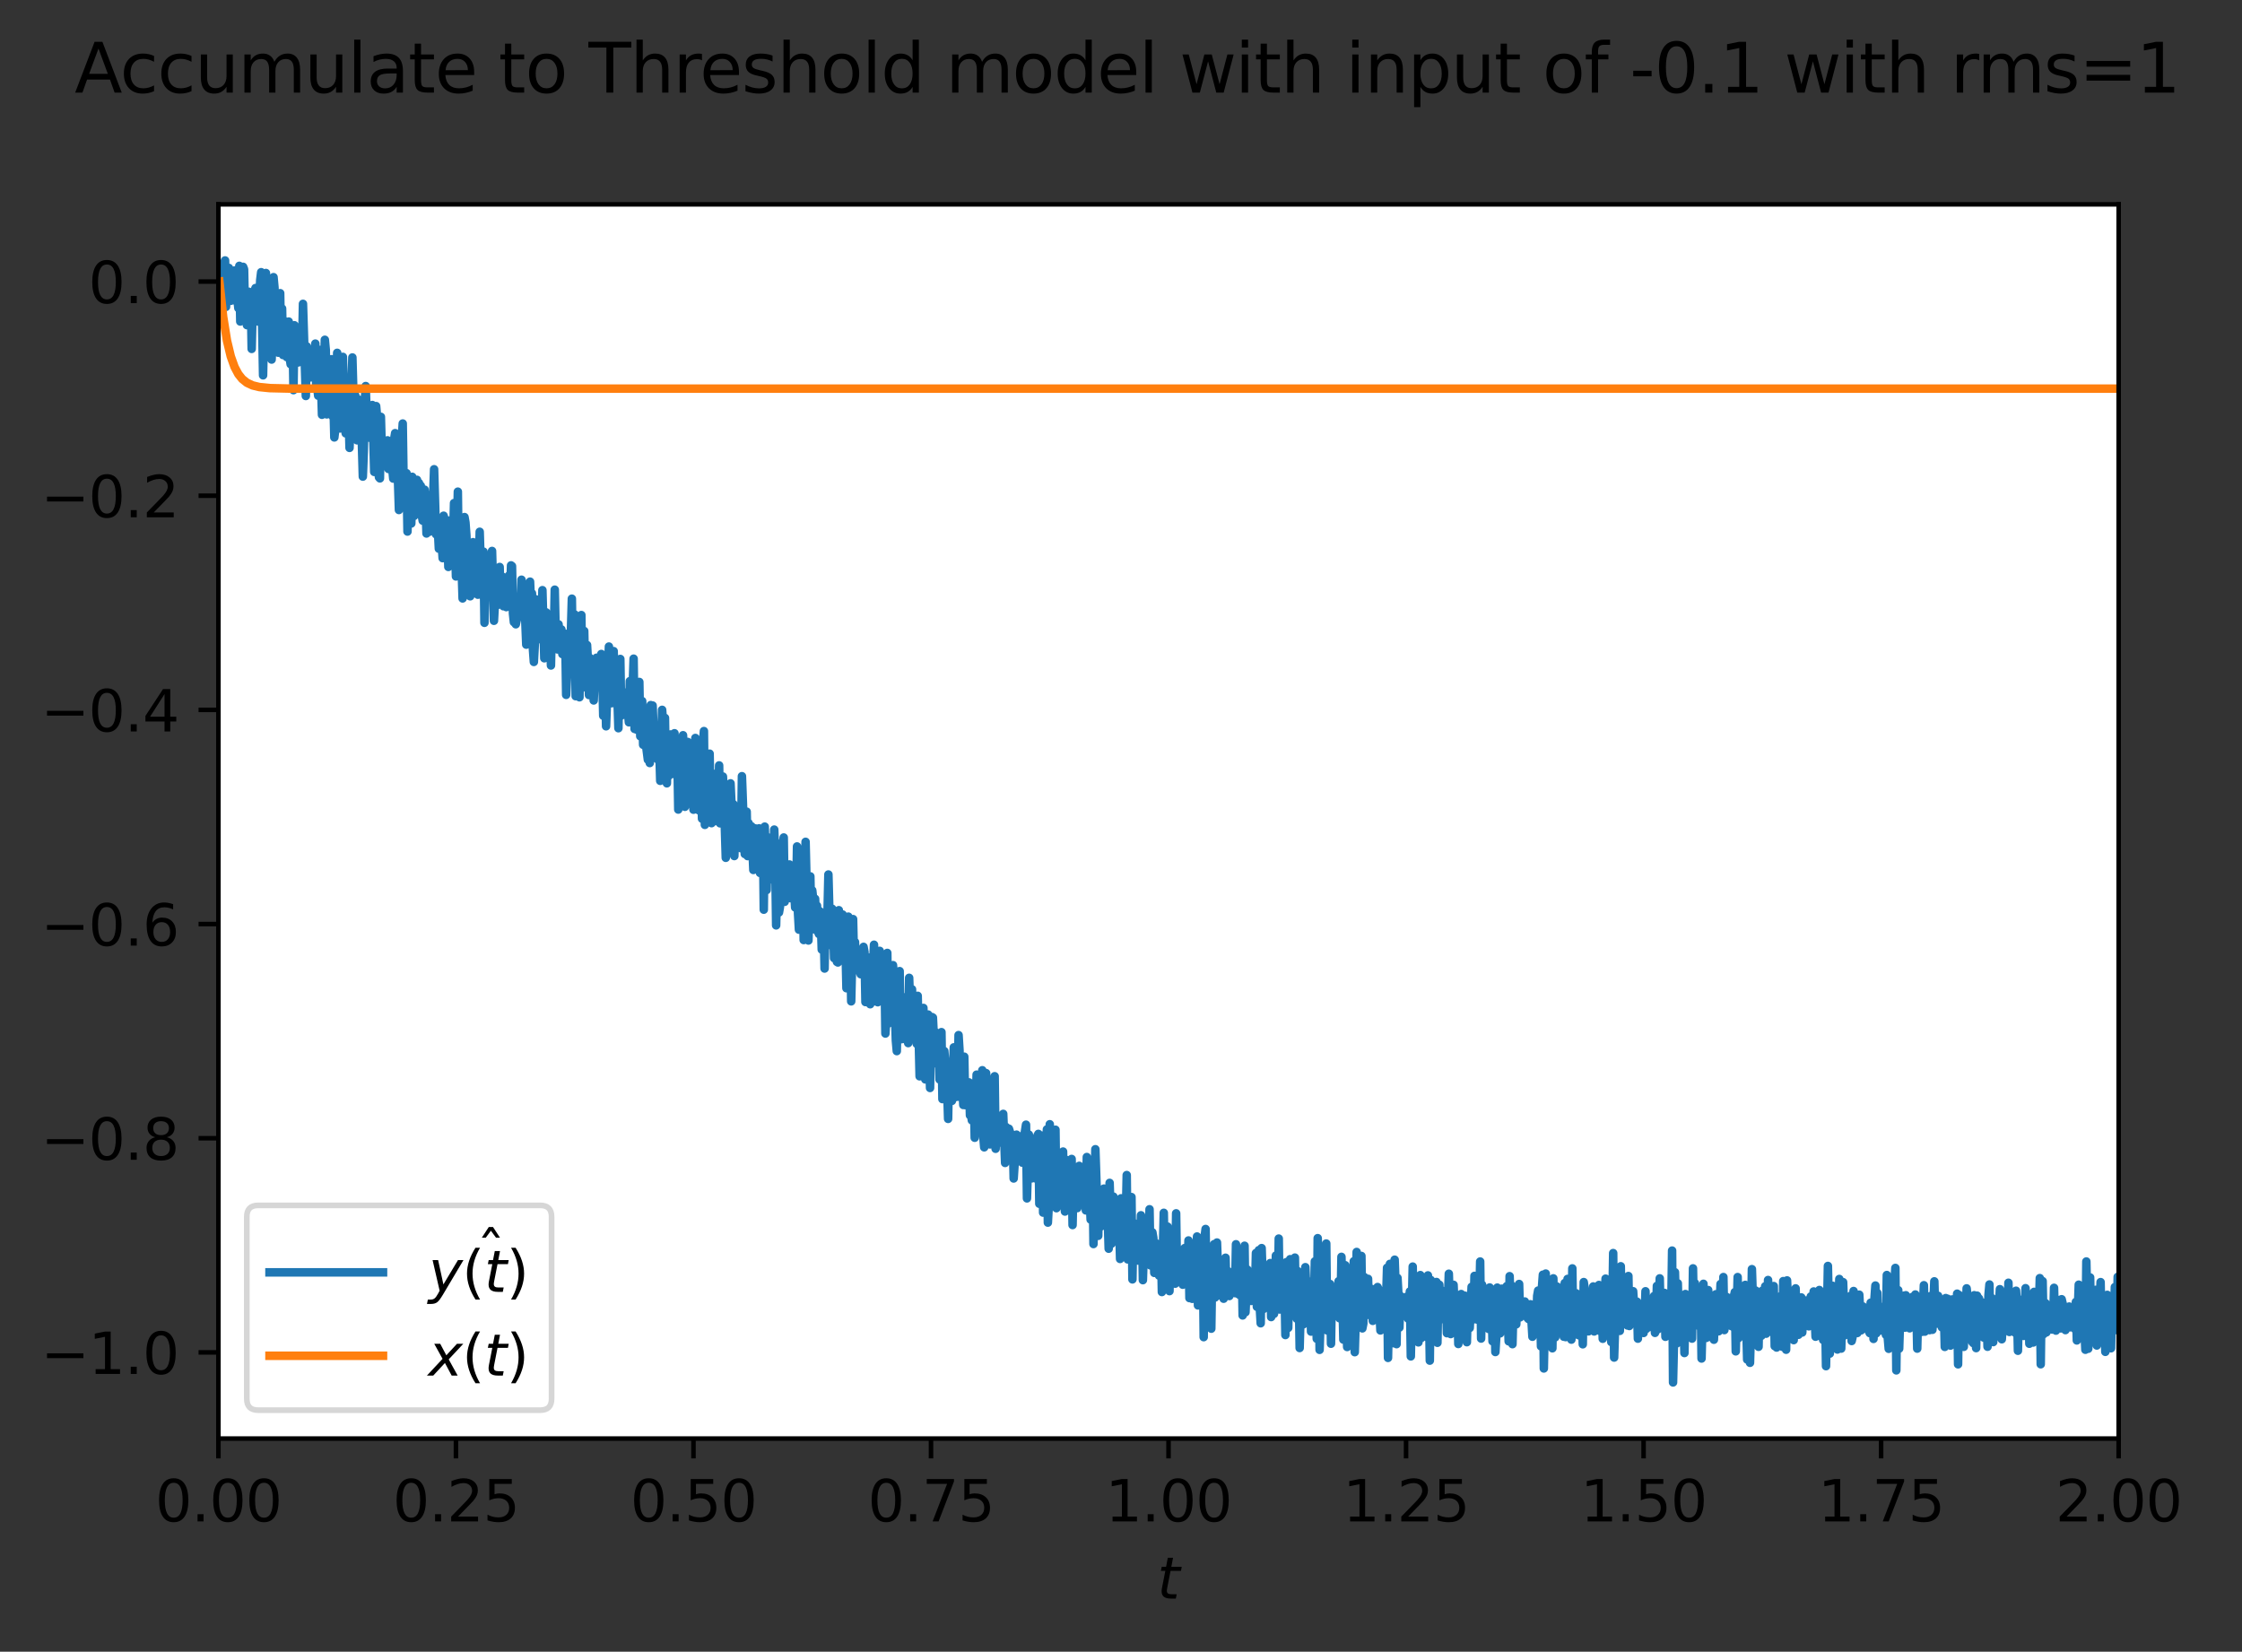 <?xml version="1.0" encoding="utf-8" standalone="no"?>
<!DOCTYPE svg PUBLIC "-//W3C//DTD SVG 1.1//EN"
  "http://www.w3.org/Graphics/SVG/1.1/DTD/svg11.dtd">
<svg xmlns:xlink="http://www.w3.org/1999/xlink" width="395.016pt" height="290.996pt" viewBox="0 0 395.016 290.996" xmlns="http://www.w3.org/2000/svg" version="1.1">
 <rect x="0" y="0" width="395.016" height="290.996" fill="#333333" stroke="none"/>
 <defs>
  <style type="text/css">*{stroke-linejoin: round; stroke-linecap: butt}</style>
 </defs>
 <g id="figure_1">
  <g id="patch_1">
   <path d="M -0 290.996 
L 395.016 290.996 
L 395.016 0 
L -0 0 
L -0 290.996 
z
" style="fill: none"/>
  </g>
  <g id="axes_1">
   <g id="patch_2">
    <path d="M 38.483 253.44 
L 373.283 253.44 
L 373.283 36 
L 38.483 36 
z
" style="fill: #ffffff"/>
   </g>
   <g id="matplotlib.axis_1">
    <g id="xtick_1">
     <g id="line2d_1">
      <defs>
       <path id="mbcde987487" d="M 0 0 
L 0 3.5 
" style="stroke: #000000; stroke-width: 0.8"/>
      </defs>
      <g>
       <use xlink:href="#mbcde987487" x="38.483" y="253.44" style="stroke: #000000; stroke-width: 0.8"/>
      </g>
     </g>
     <g id="text_1">
      <!-- 0.00 -->
      <g transform="translate(27.35 268.038) scale(0.1 -0.1)">
       <defs>
        <path id="DejaVuSans-30" d="M 2034 4250 
Q 1547 4250 1301 3770 
Q 1056 3291 1056 2328 
Q 1056 1369 1301 889 
Q 1547 409 2034 409 
Q 2525 409 2770 889 
Q 3016 1369 3016 2328 
Q 3016 3291 2770 3770 
Q 2525 4250 2034 4250 
z
M 2034 4750 
Q 2819 4750 3233 4129 
Q 3647 3509 3647 2328 
Q 3647 1150 3233 529 
Q 2819 -91 2034 -91 
Q 1250 -91 836 529 
Q 422 1150 422 2328 
Q 422 3509 836 4129 
Q 1250 4750 2034 4750 
z
" transform="scale(0.016)"/>
        <path id="DejaVuSans-2e" d="M 684 794 
L 1344 794 
L 1344 0 
L 684 0 
L 684 794 
z
" transform="scale(0.016)"/>
       </defs>
       <use xlink:href="#DejaVuSans-30"/>
       <use xlink:href="#DejaVuSans-2e" x="63.623"/>
       <use xlink:href="#DejaVuSans-30" x="95.41"/>
       <use xlink:href="#DejaVuSans-30" x="159.033"/>
      </g>
     </g>
    </g>
    <g id="xtick_2">
     <g id="line2d_2">
      <g>
       <use xlink:href="#mbcde987487" x="80.333" y="253.44" style="stroke: #000000; stroke-width: 0.8"/>
      </g>
     </g>
     <g id="text_2">
      <!-- 0.25 -->
      <g transform="translate(69.2 268.038) scale(0.1 -0.1)">
       <defs>
        <path id="DejaVuSans-32" d="M 1228 531 
L 3431 531 
L 3431 0 
L 469 0 
L 469 531 
Q 828 903 1448 1529 
Q 2069 2156 2228 2338 
Q 2531 2678 2651 2914 
Q 2772 3150 2772 3378 
Q 2772 3750 2511 3984 
Q 2250 4219 1831 4219 
Q 1534 4219 1204 4116 
Q 875 4013 500 3803 
L 500 4441 
Q 881 4594 1212 4672 
Q 1544 4750 1819 4750 
Q 2544 4750 2975 4387 
Q 3406 4025 3406 3419 
Q 3406 3131 3298 2873 
Q 3191 2616 2906 2266 
Q 2828 2175 2409 1742 
Q 1991 1309 1228 531 
z
" transform="scale(0.016)"/>
        <path id="DejaVuSans-35" d="M 691 4666 
L 3169 4666 
L 3169 4134 
L 1269 4134 
L 1269 2991 
Q 1406 3038 1543 3061 
Q 1681 3084 1819 3084 
Q 2600 3084 3056 2656 
Q 3513 2228 3513 1497 
Q 3513 744 3044 326 
Q 2575 -91 1722 -91 
Q 1428 -91 1123 -41 
Q 819 9 494 109 
L 494 744 
Q 775 591 1075 516 
Q 1375 441 1709 441 
Q 2250 441 2565 725 
Q 2881 1009 2881 1497 
Q 2881 1984 2565 2268 
Q 2250 2553 1709 2553 
Q 1456 2553 1204 2497 
Q 953 2441 691 2322 
L 691 4666 
z
" transform="scale(0.016)"/>
       </defs>
       <use xlink:href="#DejaVuSans-30"/>
       <use xlink:href="#DejaVuSans-2e" x="63.623"/>
       <use xlink:href="#DejaVuSans-32" x="95.41"/>
       <use xlink:href="#DejaVuSans-35" x="159.033"/>
      </g>
     </g>
    </g>
    <g id="xtick_3">
     <g id="line2d_3">
      <g>
       <use xlink:href="#mbcde987487" x="122.183" y="253.44" style="stroke: #000000; stroke-width: 0.8"/>
      </g>
     </g>
     <g id="text_3">
      <!-- 0.50 -->
      <g transform="translate(111.05 268.038) scale(0.1 -0.1)">
       <use xlink:href="#DejaVuSans-30"/>
       <use xlink:href="#DejaVuSans-2e" x="63.623"/>
       <use xlink:href="#DejaVuSans-35" x="95.41"/>
       <use xlink:href="#DejaVuSans-30" x="159.033"/>
      </g>
     </g>
    </g>
    <g id="xtick_4">
     <g id="line2d_4">
      <g>
       <use xlink:href="#mbcde987487" x="164.033" y="253.44" style="stroke: #000000; stroke-width: 0.8"/>
      </g>
     </g>
     <g id="text_4">
      <!-- 0.75 -->
      <g transform="translate(152.9 268.038) scale(0.1 -0.1)">
       <defs>
        <path id="DejaVuSans-37" d="M 525 4666 
L 3525 4666 
L 3525 4397 
L 1831 0 
L 1172 0 
L 2766 4134 
L 525 4134 
L 525 4666 
z
" transform="scale(0.016)"/>
       </defs>
       <use xlink:href="#DejaVuSans-30"/>
       <use xlink:href="#DejaVuSans-2e" x="63.623"/>
       <use xlink:href="#DejaVuSans-37" x="95.41"/>
       <use xlink:href="#DejaVuSans-35" x="159.033"/>
      </g>
     </g>
    </g>
    <g id="xtick_5">
     <g id="line2d_5">
      <g>
       <use xlink:href="#mbcde987487" x="205.883" y="253.44" style="stroke: #000000; stroke-width: 0.8"/>
      </g>
     </g>
     <g id="text_5">
      <!-- 1.00 -->
      <g transform="translate(194.75 268.038) scale(0.1 -0.1)">
       <defs>
        <path id="DejaVuSans-31" d="M 794 531 
L 1825 531 
L 1825 4091 
L 703 3866 
L 703 4441 
L 1819 4666 
L 2450 4666 
L 2450 531 
L 3481 531 
L 3481 0 
L 794 0 
L 794 531 
z
" transform="scale(0.016)"/>
       </defs>
       <use xlink:href="#DejaVuSans-31"/>
       <use xlink:href="#DejaVuSans-2e" x="63.623"/>
       <use xlink:href="#DejaVuSans-30" x="95.41"/>
       <use xlink:href="#DejaVuSans-30" x="159.033"/>
      </g>
     </g>
    </g>
    <g id="xtick_6">
     <g id="line2d_6">
      <g>
       <use xlink:href="#mbcde987487" x="247.733" y="253.44" style="stroke: #000000; stroke-width: 0.8"/>
      </g>
     </g>
     <g id="text_6">
      <!-- 1.25 -->
      <g transform="translate(236.6 268.038) scale(0.1 -0.1)">
       <use xlink:href="#DejaVuSans-31"/>
       <use xlink:href="#DejaVuSans-2e" x="63.623"/>
       <use xlink:href="#DejaVuSans-32" x="95.41"/>
       <use xlink:href="#DejaVuSans-35" x="159.033"/>
      </g>
     </g>
    </g>
    <g id="xtick_7">
     <g id="line2d_7">
      <g>
       <use xlink:href="#mbcde987487" x="289.583" y="253.44" style="stroke: #000000; stroke-width: 0.8"/>
      </g>
     </g>
     <g id="text_7">
      <!-- 1.50 -->
      <g transform="translate(278.45 268.038) scale(0.1 -0.1)">
       <use xlink:href="#DejaVuSans-31"/>
       <use xlink:href="#DejaVuSans-2e" x="63.623"/>
       <use xlink:href="#DejaVuSans-35" x="95.41"/>
       <use xlink:href="#DejaVuSans-30" x="159.033"/>
      </g>
     </g>
    </g>
    <g id="xtick_8">
     <g id="line2d_8">
      <g>
       <use xlink:href="#mbcde987487" x="331.433" y="253.44" style="stroke: #000000; stroke-width: 0.8"/>
      </g>
     </g>
     <g id="text_8">
      <!-- 1.75 -->
      <g transform="translate(320.3 268.038) scale(0.1 -0.1)">
       <use xlink:href="#DejaVuSans-31"/>
       <use xlink:href="#DejaVuSans-2e" x="63.623"/>
       <use xlink:href="#DejaVuSans-37" x="95.41"/>
       <use xlink:href="#DejaVuSans-35" x="159.033"/>
      </g>
     </g>
    </g>
    <g id="xtick_9">
     <g id="line2d_9">
      <g>
       <use xlink:href="#mbcde987487" x="373.283" y="253.44" style="stroke: #000000; stroke-width: 0.8"/>
      </g>
     </g>
     <g id="text_9">
      <!-- 2.00 -->
      <g transform="translate(362.15 268.038) scale(0.1 -0.1)">
       <use xlink:href="#DejaVuSans-32"/>
       <use xlink:href="#DejaVuSans-2e" x="63.623"/>
       <use xlink:href="#DejaVuSans-30" x="95.41"/>
       <use xlink:href="#DejaVuSans-30" x="159.033"/>
      </g>
     </g>
    </g>
    <g id="text_10">
     <!-- $t$ -->
     <g transform="translate(203.883 281.717) scale(0.1 -0.1)">
      <defs>
       <path id="DejaVuSans-Oblique-74" d="M 2706 3500 
L 2619 3053 
L 1472 3053 
L 1100 1153 
Q 1081 1047 1072 975 
Q 1063 903 1063 863 
Q 1063 663 1183 572 
Q 1303 481 1569 481 
L 2150 481 
L 2053 0 
L 1503 0 
Q 991 0 739 200 
Q 488 400 488 806 
Q 488 878 497 964 
Q 506 1050 525 1153 
L 897 3053 
L 409 3053 
L 500 3500 
L 978 3500 
L 1172 4494 
L 1747 4494 
L 1556 3500 
L 2706 3500 
z
" transform="scale(0.016)"/>
      </defs>
      <use xlink:href="#DejaVuSans-Oblique-74" transform="translate(0 0.781)"/>
     </g>
    </g>
   </g>
   <g id="matplotlib.axis_2">
    <g id="ytick_1">
     <g id="line2d_10">
      <defs>
       <path id="m1b5eb99842" d="M 0 0 
L -3.5 0 
" style="stroke: #000000; stroke-width: 0.8"/>
      </defs>
      <g>
       <use xlink:href="#m1b5eb99842" x="38.483" y="238.261" style="stroke: #000000; stroke-width: 0.8"/>
      </g>
     </g>
     <g id="text_11">
      <!-- −1.0 -->
      <g transform="translate(7.2 242.06) scale(0.1 -0.1)">
       <defs>
        <path id="DejaVuSans-2212" d="M 678 2272 
L 4684 2272 
L 4684 1741 
L 678 1741 
L 678 2272 
z
" transform="scale(0.016)"/>
       </defs>
       <use xlink:href="#DejaVuSans-2212"/>
       <use xlink:href="#DejaVuSans-31" x="83.789"/>
       <use xlink:href="#DejaVuSans-2e" x="147.412"/>
       <use xlink:href="#DejaVuSans-30" x="179.199"/>
      </g>
     </g>
    </g>
    <g id="ytick_2">
     <g id="line2d_11">
      <g>
       <use xlink:href="#m1b5eb99842" x="38.483" y="200.53" style="stroke: #000000; stroke-width: 0.8"/>
      </g>
     </g>
     <g id="text_12">
      <!-- −0.8 -->
      <g transform="translate(7.2 204.329) scale(0.1 -0.1)">
       <defs>
        <path id="DejaVuSans-38" d="M 2034 2216 
Q 1584 2216 1326 1975 
Q 1069 1734 1069 1313 
Q 1069 891 1326 650 
Q 1584 409 2034 409 
Q 2484 409 2743 651 
Q 3003 894 3003 1313 
Q 3003 1734 2745 1975 
Q 2488 2216 2034 2216 
z
M 1403 2484 
Q 997 2584 770 2862 
Q 544 3141 544 3541 
Q 544 4100 942 4425 
Q 1341 4750 2034 4750 
Q 2731 4750 3128 4425 
Q 3525 4100 3525 3541 
Q 3525 3141 3298 2862 
Q 3072 2584 2669 2484 
Q 3125 2378 3379 2068 
Q 3634 1759 3634 1313 
Q 3634 634 3220 271 
Q 2806 -91 2034 -91 
Q 1263 -91 848 271 
Q 434 634 434 1313 
Q 434 1759 690 2068 
Q 947 2378 1403 2484 
z
M 1172 3481 
Q 1172 3119 1398 2916 
Q 1625 2713 2034 2713 
Q 2441 2713 2670 2916 
Q 2900 3119 2900 3481 
Q 2900 3844 2670 4047 
Q 2441 4250 2034 4250 
Q 1625 4250 1398 4047 
Q 1172 3844 1172 3481 
z
" transform="scale(0.016)"/>
       </defs>
       <use xlink:href="#DejaVuSans-2212"/>
       <use xlink:href="#DejaVuSans-30" x="83.789"/>
       <use xlink:href="#DejaVuSans-2e" x="147.412"/>
       <use xlink:href="#DejaVuSans-38" x="179.199"/>
      </g>
     </g>
    </g>
    <g id="ytick_3">
     <g id="line2d_12">
      <g>
       <use xlink:href="#m1b5eb99842" x="38.483" y="162.798" style="stroke: #000000; stroke-width: 0.8"/>
      </g>
     </g>
     <g id="text_13">
      <!-- −0.6 -->
      <g transform="translate(7.2 166.598) scale(0.1 -0.1)">
       <defs>
        <path id="DejaVuSans-36" d="M 2113 2584 
Q 1688 2584 1439 2293 
Q 1191 2003 1191 1497 
Q 1191 994 1439 701 
Q 1688 409 2113 409 
Q 2538 409 2786 701 
Q 3034 994 3034 1497 
Q 3034 2003 2786 2293 
Q 2538 2584 2113 2584 
z
M 3366 4563 
L 3366 3988 
Q 3128 4100 2886 4159 
Q 2644 4219 2406 4219 
Q 1781 4219 1451 3797 
Q 1122 3375 1075 2522 
Q 1259 2794 1537 2939 
Q 1816 3084 2150 3084 
Q 2853 3084 3261 2657 
Q 3669 2231 3669 1497 
Q 3669 778 3244 343 
Q 2819 -91 2113 -91 
Q 1303 -91 875 529 
Q 447 1150 447 2328 
Q 447 3434 972 4092 
Q 1497 4750 2381 4750 
Q 2619 4750 2861 4703 
Q 3103 4656 3366 4563 
z
" transform="scale(0.016)"/>
       </defs>
       <use xlink:href="#DejaVuSans-2212"/>
       <use xlink:href="#DejaVuSans-30" x="83.789"/>
       <use xlink:href="#DejaVuSans-2e" x="147.412"/>
       <use xlink:href="#DejaVuSans-36" x="179.199"/>
      </g>
     </g>
    </g>
    <g id="ytick_4">
     <g id="line2d_13">
      <g>
       <use xlink:href="#m1b5eb99842" x="38.483" y="125.067" style="stroke: #000000; stroke-width: 0.8"/>
      </g>
     </g>
     <g id="text_14">
      <!-- −0.4 -->
      <g transform="translate(7.2 128.866) scale(0.1 -0.1)">
       <defs>
        <path id="DejaVuSans-34" d="M 2419 4116 
L 825 1625 
L 2419 1625 
L 2419 4116 
z
M 2253 4666 
L 3047 4666 
L 3047 1625 
L 3713 1625 
L 3713 1100 
L 3047 1100 
L 3047 0 
L 2419 0 
L 2419 1100 
L 313 1100 
L 313 1709 
L 2253 4666 
z
" transform="scale(0.016)"/>
       </defs>
       <use xlink:href="#DejaVuSans-2212"/>
       <use xlink:href="#DejaVuSans-30" x="83.789"/>
       <use xlink:href="#DejaVuSans-2e" x="147.412"/>
       <use xlink:href="#DejaVuSans-34" x="179.199"/>
      </g>
     </g>
    </g>
    <g id="ytick_5">
     <g id="line2d_14">
      <g>
       <use xlink:href="#m1b5eb99842" x="38.483" y="87.336" style="stroke: #000000; stroke-width: 0.8"/>
      </g>
     </g>
     <g id="text_15">
      <!-- −0.2 -->
      <g transform="translate(7.2 91.135) scale(0.1 -0.1)">
       <use xlink:href="#DejaVuSans-2212"/>
       <use xlink:href="#DejaVuSans-30" x="83.789"/>
       <use xlink:href="#DejaVuSans-2e" x="147.412"/>
       <use xlink:href="#DejaVuSans-32" x="179.199"/>
      </g>
     </g>
    </g>
    <g id="ytick_6">
     <g id="line2d_15">
      <g>
       <use xlink:href="#m1b5eb99842" x="38.483" y="49.605" style="stroke: #000000; stroke-width: 0.8"/>
      </g>
     </g>
     <g id="text_16">
      <!-- 0.0 -->
      <g transform="translate(15.58 53.404) scale(0.1 -0.1)">
       <use xlink:href="#DejaVuSans-30"/>
       <use xlink:href="#DejaVuSans-2e" x="63.623"/>
       <use xlink:href="#DejaVuSans-30" x="95.41"/>
      </g>
     </g>
    </g>
   </g>
   <g id="line2d_16">
    <path d="M 38.65 49.605 
L 38.818 48.313 
L 38.985 56.67 
L 39.32 46.544 
L 39.487 46.325 
L 39.655 45.884 
L 39.822 54.063 
L 39.989 47.509 
L 40.157 49.245 
L 40.324 47.201 
L 40.659 52.995 
L 40.826 52.199 
L 40.994 49.373 
L 41.161 50.936 
L 41.329 47.654 
L 41.496 47.974 
L 41.663 53.122 
L 41.831 52.788 
L 41.998 54.285 
L 42.166 46.838 
L 42.333 56.642 
L 42.5 50.739 
L 42.668 50.124 
L 42.835 47.011 
L 43.003 47.437 
L 43.17 55.41 
L 43.337 53.737 
L 43.505 57.282 
L 43.84 51.405 
L 44.007 51.852 
L 44.174 51.689 
L 44.342 61.47 
L 44.509 54.34 
L 44.677 53.233 
L 44.844 51.255 
L 45.011 50.753 
L 45.179 50.724 
L 45.346 52.809 
L 45.514 56.653 
L 45.848 49.35 
L 46.016 47.955 
L 46.351 66.124 
L 46.685 49.838 
L 46.853 48.098 
L 47.02 58.36 
L 47.188 54.589 
L 47.355 55.693 
L 47.522 60.583 
L 47.69 60.403 
L 47.857 63.345 
L 48.025 58.7 
L 48.192 48.831 
L 48.359 50.655 
L 48.527 59.405 
L 48.694 61.424 
L 48.862 59.91 
L 49.029 62.136 
L 49.364 51.654 
L 49.531 62.08 
L 49.699 54.356 
L 49.866 62.549 
L 50.033 56.495 
L 50.368 61.869 
L 50.536 62.918 
L 50.87 56.655 
L 51.038 63.066 
L 51.205 64.171 
L 51.54 58.687 
L 51.707 68.732 
L 51.875 57.306 
L 52.21 62.776 
L 52.377 62.054 
L 52.544 63.854 
L 52.712 60.33 
L 52.879 61.354 
L 53.047 60.173 
L 53.214 61.87 
L 53.381 53.53 
L 53.884 69.764 
L 54.051 61.029 
L 54.218 65.073 
L 54.386 66.136 
L 54.553 62.935 
L 54.721 66.488 
L 54.888 66.092 
L 55.055 63.102 
L 55.39 64.695 
L 55.558 60.538 
L 55.725 68.618 
L 55.892 68.349 
L 56.06 69.712 
L 56.395 61.651 
L 56.729 73.074 
L 57.064 67.306 
L 57.232 59.864 
L 57.399 61.648 
L 57.566 73.004 
L 57.734 65.704 
L 58.069 71.865 
L 58.403 63.289 
L 58.571 73.306 
L 58.738 70.516 
L 58.906 77.065 
L 59.073 75.676 
L 59.408 62.164 
L 59.575 68.331 
L 59.743 67.305 
L 59.91 75.487 
L 60.077 66.805 
L 60.245 69.651 
L 60.412 62.874 
L 60.747 75.213 
L 60.914 76.347 
L 61.082 72.012 
L 61.249 73.127 
L 61.417 73.048 
L 61.584 78.906 
L 62.086 62.978 
L 62.421 74.952 
L 62.588 69.632 
L 62.923 77.573 
L 63.091 70.346 
L 63.258 75.738 
L 63.425 74.46 
L 63.593 72.3 
L 63.928 83.968 
L 64.095 79.615 
L 64.262 70.906 
L 64.43 68.015 
L 64.597 72.89 
L 64.765 72.343 
L 64.932 76.415 
L 65.099 77.113 
L 65.267 74.333 
L 65.434 76.068 
L 65.602 71.356 
L 65.936 83.141 
L 66.104 82.444 
L 66.271 71.546 
L 66.439 73.438 
L 66.606 82.747 
L 66.773 84.092 
L 66.941 84.283 
L 67.108 73.438 
L 67.276 79.528 
L 67.443 79.031 
L 67.61 79.651 
L 67.778 79.739 
L 67.945 78.845 
L 68.113 81.136 
L 68.28 77.582 
L 68.447 82.623 
L 68.615 79.95 
L 68.782 81.296 
L 68.95 81.733 
L 69.117 82.574 
L 69.284 84.318 
L 69.452 77.308 
L 69.619 76.312 
L 69.954 84.213 
L 70.121 84.655 
L 70.289 89.851 
L 70.456 88.793 
L 70.624 84.877 
L 70.791 77.165 
L 70.958 74.616 
L 71.126 85.918 
L 71.293 84.916 
L 71.461 89.137 
L 71.628 83.365 
L 71.795 93.648 
L 71.963 85.502 
L 72.13 86.028 
L 72.465 92.229 
L 72.632 84.003 
L 72.967 90.897 
L 73.135 89.152 
L 73.302 85.402 
L 73.469 84.539 
L 73.637 87.193 
L 73.804 85.076 
L 73.972 85.492 
L 74.139 85.588 
L 74.306 90.763 
L 74.474 91.732 
L 74.641 87.59 
L 74.809 86.271 
L 74.976 88.969 
L 75.143 93.991 
L 75.311 87.181 
L 75.646 93.684 
L 75.813 89.857 
L 75.98 93.182 
L 76.148 92.414 
L 76.483 82.672 
L 76.817 94.128 
L 76.985 92.085 
L 77.152 93.347 
L 77.32 96.668 
L 77.487 95.555 
L 77.654 95.479 
L 77.822 95.831 
L 77.989 98.334 
L 78.157 90.859 
L 78.324 91.419 
L 78.491 92.704 
L 78.659 95.721 
L 78.826 94.192 
L 78.994 99.881 
L 79.161 91.709 
L 79.328 92.306 
L 79.496 93.429 
L 79.663 96.19 
L 79.831 94.721 
L 79.998 88.634 
L 80.333 101.558 
L 80.668 86.62 
L 80.835 100.711 
L 81.002 93.952 
L 81.17 95.123 
L 81.505 105.431 
L 81.672 101.208 
L 81.839 91.098 
L 82.007 92.053 
L 82.174 94.334 
L 82.342 100.011 
L 82.509 100.203 
L 82.844 105.052 
L 83.179 100.258 
L 83.346 95.521 
L 83.513 99.326 
L 83.681 97.797 
L 83.848 99.397 
L 84.183 104.772 
L 84.35 101.467 
L 84.518 93.688 
L 84.853 104.826 
L 85.187 97.189 
L 85.355 109.725 
L 85.522 101.029 
L 85.69 98.249 
L 85.857 99.552 
L 86.192 103.846 
L 86.359 99.282 
L 86.527 102.584 
L 86.694 97.069 
L 87.029 109.369 
L 87.196 106.302 
L 87.364 106.756 
L 87.531 104.253 
L 87.698 106.57 
L 87.866 106.418 
L 88.033 99.89 
L 88.201 106.402 
L 88.368 101.975 
L 88.535 101.608 
L 88.703 106.805 
L 88.87 106.538 
L 89.038 106.596 
L 89.205 106.961 
L 89.372 105.206 
L 89.54 106.573 
L 89.707 101.364 
L 89.875 104.792 
L 90.042 99.607 
L 90.209 99.741 
L 90.377 108.079 
L 90.544 109.613 
L 90.712 105.174 
L 90.879 109.982 
L 91.214 108.427 
L 91.381 105.684 
L 91.549 107.63 
L 91.716 107.242 
L 91.883 102.134 
L 92.051 102.954 
L 92.218 107.518 
L 92.386 107.35 
L 92.553 109.459 
L 92.72 113.573 
L 92.888 106.152 
L 93.055 106.327 
L 93.223 107.209 
L 93.39 102.477 
L 93.557 106.532 
L 93.725 104.535 
L 93.892 114.326 
L 94.06 116.619 
L 94.227 113.55 
L 94.394 105.581 
L 94.729 109.588 
L 94.897 110.278 
L 95.064 105.821 
L 95.231 112.627 
L 95.399 111.805 
L 95.566 103.975 
L 95.901 115.972 
L 96.068 108.924 
L 96.236 107.887 
L 96.403 111.725 
L 96.571 111.497 
L 96.738 113.902 
L 96.905 111.084 
L 97.073 117.244 
L 97.24 109.731 
L 97.408 113.991 
L 97.575 112.604 
L 97.742 103.888 
L 97.91 111.801 
L 98.077 111.411 
L 98.245 114.419 
L 98.412 109.995 
L 98.579 112.712 
L 98.914 110.889 
L 99.082 115.24 
L 99.249 112.254 
L 99.416 114.033 
L 99.584 111.657 
L 99.751 122.418 
L 99.919 118.692 
L 100.086 118.832 
L 100.253 117.064 
L 100.421 117.227 
L 100.756 105.474 
L 100.923 117.485 
L 101.09 114.229 
L 101.258 108.257 
L 101.425 122.653 
L 101.76 116.095 
L 101.927 116.666 
L 102.095 122.842 
L 102.262 111.144 
L 102.43 108.358 
L 102.597 121.15 
L 102.932 111.167 
L 103.099 118.856 
L 103.267 120.228 
L 103.434 113.643 
L 103.601 116.717 
L 103.769 122.45 
L 103.936 115.928 
L 104.104 118.722 
L 104.438 118.679 
L 104.606 123.404 
L 104.773 119.525 
L 104.941 118.91 
L 105.108 115.879 
L 105.275 120.718 
L 105.443 118.211 
L 105.61 119.386 
L 105.778 115.835 
L 105.945 115.22 
L 106.112 118.658 
L 106.28 126.101 
L 106.615 119.222 
L 106.782 127.955 
L 107.284 113.91 
L 107.452 122.408 
L 107.786 123.891 
L 108.121 114.714 
L 108.289 120.509 
L 108.456 119.002 
L 108.623 123.877 
L 108.791 123.187 
L 108.958 128.295 
L 109.126 118.089 
L 109.293 116.095 
L 109.46 126.076 
L 109.628 121.799 
L 109.795 122.349 
L 109.963 123.586 
L 110.13 123.131 
L 110.297 124.946 
L 110.465 123.608 
L 110.8 127.25 
L 110.967 120.003 
L 111.134 125.223 
L 111.302 126.448 
L 111.637 116.044 
L 111.804 128.418 
L 111.971 124.335 
L 112.139 128.537 
L 112.306 125.782 
L 112.474 126.735 
L 112.641 120.144 
L 112.808 129.708 
L 112.976 127.557 
L 113.143 123.516 
L 113.311 131.214 
L 113.478 126.753 
L 113.645 125.27 
L 113.813 131.225 
L 114.148 133.845 
L 114.315 130.993 
L 114.482 134.429 
L 114.65 124.223 
L 114.817 133.602 
L 114.985 124.299 
L 115.319 132.322 
L 115.487 132.124 
L 115.654 131.106 
L 115.822 133.757 
L 115.989 130.523 
L 116.156 131.848 
L 116.324 137.568 
L 116.659 125.062 
L 116.826 127.375 
L 116.993 131.405 
L 117.161 126.48 
L 117.328 137.458 
L 117.496 138.003 
L 117.663 129.691 
L 117.83 136.686 
L 118.165 129.393 
L 118.5 136.354 
L 118.667 134.012 
L 118.835 129.183 
L 119.002 136.308 
L 119.17 130.68 
L 119.337 132.259 
L 119.504 142.627 
L 120.007 130.905 
L 120.174 132.753 
L 120.341 129.532 
L 120.509 133.273 
L 120.676 142.141 
L 121.011 132.595 
L 121.178 130.715 
L 121.346 137.403 
L 121.513 134.224 
L 121.848 140.46 
L 122.015 139.058 
L 122.183 142.652 
L 122.35 141.771 
L 122.518 130.017 
L 122.852 142.618 
L 123.02 139.034 
L 123.187 142.795 
L 123.355 142.3 
L 123.522 135.407 
L 123.689 144.242 
L 123.857 130.842 
L 124.024 128.801 
L 124.192 145.323 
L 124.359 136.817 
L 124.526 141.392 
L 124.694 139.977 
L 124.861 140.805 
L 125.029 132.782 
L 125.196 142.605 
L 125.363 145.023 
L 125.531 140.835 
L 125.698 140.395 
L 125.866 144.69 
L 126.033 136.329 
L 126.368 141.746 
L 126.535 142.704 
L 126.703 134.848 
L 126.87 145.053 
L 127.037 143.08 
L 127.205 137.388 
L 127.372 136.808 
L 127.54 140.238 
L 127.874 151.126 
L 128.042 148.921 
L 128.209 143.243 
L 128.544 140.954 
L 128.711 138.008 
L 129.046 145.39 
L 129.214 141.672 
L 129.381 150.817 
L 129.548 145.534 
L 129.716 146.394 
L 129.883 149.32 
L 130.051 148.908 
L 130.218 147.174 
L 130.385 147.128 
L 130.553 149.439 
L 130.72 136.749 
L 131.222 150.455 
L 131.39 144.682 
L 131.557 142.999 
L 131.725 150.825 
L 131.892 145.007 
L 132.059 150.008 
L 132.227 149.881 
L 132.394 145.58 
L 132.729 153.268 
L 132.896 147.383 
L 133.064 145.947 
L 133.231 147.386 
L 133.399 151.327 
L 133.566 150.937 
L 133.733 145.932 
L 133.901 153.792 
L 134.068 153.474 
L 134.236 147.785 
L 134.403 146.319 
L 134.57 160.265 
L 134.738 145.634 
L 135.073 156.813 
L 135.24 147.502 
L 135.407 148.387 
L 135.575 154.242 
L 135.742 153.642 
L 135.91 147.774 
L 136.077 153.972 
L 136.244 155.012 
L 136.412 146.156 
L 136.579 151.026 
L 136.747 163.03 
L 137.081 148.647 
L 137.249 160.759 
L 137.416 159.802 
L 137.584 156.385 
L 137.751 156.564 
L 137.918 148.631 
L 138.086 147.547 
L 138.253 158.88 
L 138.588 154.975 
L 138.923 154.05 
L 139.09 152.301 
L 139.258 158.239 
L 139.592 153.511 
L 139.76 156.927 
L 139.927 157.083 
L 140.095 159.878 
L 140.262 158.403 
L 140.429 149.126 
L 140.597 160.861 
L 140.764 163.786 
L 140.932 153.253 
L 141.099 155.087 
L 141.266 162.446 
L 141.434 153.347 
L 141.601 165.615 
L 141.936 148.313 
L 142.271 162.488 
L 142.438 165.696 
L 142.773 154.398 
L 142.94 162.466 
L 143.108 156.864 
L 143.275 158.409 
L 143.443 163.729 
L 143.61 158.35 
L 143.777 162.007 
L 143.945 159.565 
L 144.112 164.127 
L 144.28 164.548 
L 144.447 160.541 
L 144.614 161.733 
L 144.782 167.296 
L 145.117 162.72 
L 145.284 170.636 
L 145.451 161.336 
L 145.619 162.202 
L 145.786 161.402 
L 145.954 154.069 
L 146.288 166.494 
L 146.456 164.905 
L 146.623 160.103 
L 146.791 162.744 
L 146.958 168.806 
L 147.125 164.92 
L 147.293 163.79 
L 147.46 169.462 
L 147.628 169.566 
L 147.795 160.36 
L 148.297 169.001 
L 148.465 161.121 
L 148.632 169.305 
L 148.799 163.268 
L 148.967 166.861 
L 149.134 174.102 
L 149.469 161.492 
L 149.636 165.953 
L 149.804 165.638 
L 149.971 176.416 
L 150.306 161.928 
L 150.473 169.43 
L 150.641 165.963 
L 150.808 170.938 
L 150.976 169.45 
L 151.143 170.258 
L 151.31 170.427 
L 151.478 168.339 
L 151.645 171.633 
L 151.813 170.437 
L 152.147 166.815 
L 152.315 167.765 
L 152.482 176.54 
L 152.817 170.317 
L 152.984 170.279 
L 153.152 168.707 
L 153.319 176.924 
L 153.487 170.587 
L 153.654 174.235 
L 153.989 166.442 
L 154.156 176.414 
L 154.324 173.885 
L 154.658 176.57 
L 154.993 167.522 
L 155.161 171.492 
L 155.328 170.684 
L 155.495 174.768 
L 155.83 169.894 
L 155.998 182.086 
L 156.165 179.311 
L 156.332 167.885 
L 156.5 180.338 
L 156.667 174.305 
L 156.835 172.678 
L 157.002 178.288 
L 157.169 176.713 
L 157.337 170.041 
L 157.504 172.377 
L 157.839 183.326 
L 158.006 185.183 
L 158.174 175.567 
L 158.341 174.2 
L 158.509 171.093 
L 158.676 182.296 
L 158.843 183.075 
L 159.011 175.628 
L 159.178 183.034 
L 159.346 181.336 
L 159.513 178.165 
L 159.68 183.041 
L 159.848 182.037 
L 160.015 183.771 
L 160.183 172.274 
L 160.35 176.913 
L 160.517 176.668 
L 160.685 174.29 
L 160.852 180.047 
L 161.187 178.465 
L 161.354 178.994 
L 161.522 183.905 
L 161.689 175.445 
L 162.024 189.62 
L 162.191 178.369 
L 162.359 188.251 
L 162.526 179.723 
L 162.694 177.576 
L 162.861 189.287 
L 163.028 190.168 
L 163.196 182.029 
L 163.363 184.059 
L 163.531 178.745 
L 163.865 191.677 
L 164.033 181.462 
L 164.2 179.179 
L 164.368 179.281 
L 164.702 186.06 
L 164.87 181.879 
L 165.205 187.512 
L 165.372 183.263 
L 165.539 190.175 
L 165.874 181.84 
L 166.042 193.637 
L 166.376 185.18 
L 166.544 187.216 
L 166.711 191.792 
L 166.879 191.698 
L 167.046 197.124 
L 167.213 187.985 
L 167.381 189.789 
L 167.548 190.206 
L 167.716 193.955 
L 168.05 184.52 
L 168.218 193.324 
L 168.385 184.533 
L 168.553 186.222 
L 168.72 193.221 
L 168.887 182.364 
L 169.055 185.05 
L 169.222 192.882 
L 169.39 187.883 
L 169.724 194.673 
L 169.892 186.168 
L 170.059 194.699 
L 170.394 194.553 
L 170.729 190.693 
L 170.896 196.493 
L 171.064 196.145 
L 171.231 197.38 
L 171.398 195.501 
L 171.566 191.823 
L 171.733 200.447 
L 171.901 196.826 
L 172.068 189.333 
L 172.235 198.203 
L 172.403 196.48 
L 172.57 197.983 
L 172.738 195.51 
L 172.905 197.891 
L 173.072 188.556 
L 173.24 200.16 
L 173.407 202.133 
L 173.742 189.061 
L 173.909 198.571 
L 174.077 201.204 
L 174.244 194.735 
L 174.412 201.619 
L 174.579 192.124 
L 174.914 199.863 
L 175.249 189.611 
L 175.416 202.388 
L 175.583 198.089 
L 175.751 197.904 
L 175.918 197.268 
L 176.086 198.144 
L 176.253 201.295 
L 176.42 201.158 
L 176.588 197.093 
L 176.755 196.242 
L 177.09 204.883 
L 177.257 198.557 
L 177.592 203.222 
L 177.76 198.858 
L 178.094 199.91 
L 178.262 201.744 
L 178.429 199.947 
L 178.597 207.623 
L 179.099 199.901 
L 179.266 200.134 
L 179.434 204.224 
L 179.601 200.191 
L 179.768 200.629 
L 179.936 200.583 
L 180.103 204.83 
L 180.271 203.731 
L 180.438 200.305 
L 180.773 198.146 
L 180.94 211.13 
L 181.275 199.887 
L 181.442 201.292 
L 181.777 207.603 
L 182.112 203.188 
L 182.279 203.993 
L 182.447 207.609 
L 182.614 207.601 
L 182.782 200.081 
L 182.949 199.768 
L 183.116 212.078 
L 183.451 200.053 
L 183.619 200.406 
L 183.786 213.637 
L 183.953 205.296 
L 184.121 207.287 
L 184.288 204.194 
L 184.456 198.971 
L 184.623 215.398 
L 184.79 212.279 
L 184.958 198.067 
L 185.125 212.194 
L 185.293 212.02 
L 185.46 205.811 
L 185.627 210.815 
L 185.795 207.656 
L 185.962 199.035 
L 186.13 212.856 
L 186.297 212.097 
L 186.464 203.257 
L 186.799 210.64 
L 186.967 207.573 
L 187.134 209.106 
L 187.301 202.881 
L 187.469 211.161 
L 187.636 213.448 
L 187.804 205.534 
L 187.971 204.387 
L 188.306 211.463 
L 188.473 206.064 
L 188.641 208.874 
L 188.808 204.184 
L 188.975 215.827 
L 189.143 208.112 
L 189.31 210.545 
L 189.478 209.776 
L 189.645 209.623 
L 189.812 212.839 
L 189.98 211.463 
L 190.147 205.4 
L 190.315 209.856 
L 190.482 210.929 
L 190.649 205.633 
L 190.817 212.107 
L 190.984 207.819 
L 191.152 207.927 
L 191.319 213.246 
L 191.486 203.844 
L 191.654 212.76 
L 191.821 212.237 
L 191.989 211.026 
L 192.156 214.862 
L 192.323 204.472 
L 192.491 205.935 
L 192.658 219.172 
L 192.993 202.47 
L 193.495 217.726 
L 193.663 209.562 
L 193.83 211.399 
L 193.997 216.067 
L 194.165 210.028 
L 194.332 214.125 
L 194.5 209.41 
L 194.667 215.079 
L 195.002 211.191 
L 195.169 214.273 
L 195.337 219.994 
L 195.504 208.401 
L 195.839 219.112 
L 196.006 212.794 
L 196.174 210.82 
L 196.341 215.516 
L 196.676 212.471 
L 196.843 216.476 
L 197.011 212.426 
L 197.178 215.206 
L 197.345 221.797 
L 197.513 211.121 
L 197.848 218.63 
L 198.015 213.885 
L 198.182 216.782 
L 198.35 215.008 
L 198.517 207.022 
L 198.685 221.878 
L 198.852 216.835 
L 199.019 221.655 
L 199.354 210.896 
L 199.522 225.399 
L 199.689 215.421 
L 199.856 215.974 
L 200.024 218.836 
L 200.191 216.822 
L 200.526 222.086 
L 200.693 217.657 
L 200.861 219.47 
L 201.028 214.107 
L 201.196 214.929 
L 201.363 225.536 
L 201.698 214.786 
L 201.865 218.739 
L 202.033 215.739 
L 202.367 222.402 
L 202.535 213.047 
L 202.702 222.936 
L 202.87 221.049 
L 203.037 217.11 
L 203.204 218.075 
L 203.372 224.256 
L 203.539 218.915 
L 203.707 221.776 
L 203.874 219.59 
L 204.209 224.734 
L 204.544 219.135 
L 204.711 227.627 
L 205.046 213.672 
L 205.213 222.934 
L 205.381 220.949 
L 205.548 224.518 
L 205.715 216.1 
L 205.883 218.009 
L 206.05 227.469 
L 206.218 218.024 
L 206.385 223.276 
L 206.552 223.722 
L 206.72 218.335 
L 206.887 225.825 
L 207.055 226.153 
L 207.222 213.765 
L 207.389 225.228 
L 207.557 224.586 
L 207.724 225.311 
L 207.892 222.545 
L 208.059 223.357 
L 208.226 223.422 
L 208.394 226.339 
L 208.561 224.068 
L 208.729 219.885 
L 209.063 225.064 
L 209.231 224.751 
L 209.398 218.544 
L 209.566 228.695 
L 209.733 223.352 
L 209.9 222.034 
L 210.068 228.827 
L 210.235 221.247 
L 210.403 221.385 
L 210.57 224.709 
L 210.737 225.645 
L 210.905 217.845 
L 211.072 229.983 
L 211.24 218.186 
L 211.407 222.042 
L 211.574 228.786 
L 211.742 218.934 
L 211.909 219.141 
L 212.077 235.575 
L 212.244 217.878 
L 212.411 216.524 
L 212.579 227.338 
L 212.746 227.07 
L 212.914 225.374 
L 213.081 220.881 
L 213.248 220.532 
L 213.416 234.086 
L 213.583 223.199 
L 213.751 222.084 
L 213.918 219.194 
L 214.085 228.592 
L 214.253 226.094 
L 214.42 218.908 
L 214.755 228.201 
L 215.09 224.428 
L 215.257 227.145 
L 215.425 222.187 
L 215.592 228.806 
L 215.927 221.588 
L 216.094 228.223 
L 216.262 224.576 
L 216.429 223.988 
L 216.596 228.334 
L 216.764 226.069 
L 216.931 227.23 
L 217.099 227.06 
L 217.266 224.856 
L 217.433 225.091 
L 217.601 227.82 
L 217.768 219.213 
L 218.103 227.951 
L 218.27 226.917 
L 218.438 228.168 
L 218.605 226.691 
L 218.773 221.772 
L 218.94 231.751 
L 219.275 219.475 
L 219.442 231.19 
L 219.777 223.671 
L 219.944 228.665 
L 220.279 226.817 
L 220.447 229.196 
L 220.614 226.926 
L 220.781 226.67 
L 221.116 227.72 
L 221.284 220.759 
L 221.451 230.227 
L 221.618 230.298 
L 221.786 220.254 
L 221.953 230.228 
L 222.121 233.13 
L 222.288 219.889 
L 222.623 230.614 
L 222.79 225.699 
L 222.958 229.44 
L 223.125 226.983 
L 223.292 227.583 
L 223.46 225.549 
L 223.627 228.36 
L 223.795 222.528 
L 223.962 232.036 
L 224.129 225.494 
L 224.297 224.408 
L 224.464 231.475 
L 224.632 229.123 
L 224.799 221.199 
L 224.966 229.763 
L 225.134 230.263 
L 225.301 218.212 
L 225.469 230.705 
L 225.636 226.706 
L 225.803 229.682 
L 225.971 225.504 
L 226.138 229.215 
L 226.306 225.628 
L 226.473 235.204 
L 226.64 222.361 
L 226.808 224.989 
L 226.975 233.948 
L 227.143 223.97 
L 227.31 221.842 
L 227.477 229.183 
L 227.645 229.691 
L 227.812 230.965 
L 227.98 228.495 
L 228.147 221.564 
L 228.314 231.6 
L 228.482 232.331 
L 228.649 223.939 
L 228.817 226.999 
L 228.984 237.492 
L 229.319 224.653 
L 229.486 227.107 
L 229.654 233.317 
L 229.821 229.868 
L 229.988 223.249 
L 230.323 231.017 
L 230.491 229.947 
L 230.658 226.533 
L 230.825 225.801 
L 230.993 234.597 
L 231.16 226.959 
L 231.495 230.698 
L 231.662 222.225 
L 231.997 235.862 
L 232.165 218.137 
L 232.332 225.027 
L 232.499 237.815 
L 232.834 226.86 
L 233.002 224.971 
L 233.169 232.025 
L 233.336 230.848 
L 233.504 228.531 
L 233.671 219.084 
L 233.839 234.4 
L 234.006 232.694 
L 234.341 226.214 
L 234.508 236.735 
L 234.676 226.686 
L 234.843 229.653 
L 235.01 226.904 
L 235.345 230.357 
L 235.513 227.689 
L 235.68 230.251 
L 235.847 225.72 
L 236.015 232.251 
L 236.182 230.568 
L 236.35 221.431 
L 236.684 236.008 
L 237.019 222.909 
L 237.354 237.311 
L 237.521 227.921 
L 237.689 229.248 
L 237.856 227.201 
L 238.024 229.718 
L 238.191 234.847 
L 238.526 222.201 
L 238.693 238.223 
L 238.861 232.558 
L 239.028 220.57 
L 239.195 230.286 
L 239.363 231.562 
L 239.53 230.747 
L 239.698 232.318 
L 239.865 221.27 
L 240.032 234.032 
L 240.2 233.185 
L 240.367 224.982 
L 240.535 230.658 
L 240.702 229.764 
L 241.037 225.302 
L 241.204 231.166 
L 241.372 231.728 
L 241.539 230.495 
L 241.706 227.098 
L 241.874 232.707 
L 242.209 227.424 
L 242.376 229.108 
L 242.543 232.523 
L 242.711 226.749 
L 242.878 227.134 
L 243.213 234.396 
L 243.38 231.007 
L 243.548 231.327 
L 243.715 227.604 
L 243.883 232.273 
L 244.217 229.122 
L 244.385 223.353 
L 244.552 239.232 
L 244.887 222.672 
L 245.054 235.18 
L 245.222 231.983 
L 245.389 223.209 
L 245.557 236.648 
L 245.724 221.931 
L 245.891 226.517 
L 246.059 236.81 
L 246.226 225.148 
L 246.394 228.224 
L 246.561 233.891 
L 246.728 228.306 
L 246.896 230.803 
L 247.063 228.583 
L 247.231 230.675 
L 247.398 230.255 
L 247.733 228.499 
L 248.068 232.301 
L 248.402 227.526 
L 248.57 238.967 
L 248.905 223.147 
L 249.072 234.739 
L 249.239 231.638 
L 249.407 225.949 
L 249.574 231.254 
L 249.742 228.73 
L 249.909 236.498 
L 250.076 232.867 
L 250.244 224.645 
L 250.411 235.731 
L 250.746 227.084 
L 251.081 232.211 
L 251.248 230.532 
L 251.416 235.566 
L 251.583 224.699 
L 251.75 228.927 
L 251.918 239.714 
L 252.085 225.501 
L 252.253 226.91 
L 252.42 233.935 
L 252.587 228.173 
L 252.922 232.835 
L 253.09 225.861 
L 253.257 236.569 
L 253.424 227.133 
L 253.592 226.338 
L 253.759 232.071 
L 253.927 227.303 
L 254.094 232.397 
L 254.261 232.178 
L 254.429 231.591 
L 254.596 232.353 
L 254.764 228.048 
L 254.931 234.88 
L 255.266 224.405 
L 255.601 235.036 
L 255.768 228.573 
L 255.935 228.927 
L 256.103 226.359 
L 256.438 234.067 
L 256.772 228.437 
L 256.94 236.783 
L 257.107 234.257 
L 257.275 228.827 
L 257.442 227.985 
L 257.609 233.194 
L 257.777 231.654 
L 257.944 231.912 
L 258.112 228.277 
L 258.279 228.824 
L 258.446 236.464 
L 258.614 229.875 
L 258.781 228.484 
L 258.949 233.964 
L 259.283 226.71 
L 259.618 232.444 
L 259.786 224.784 
L 259.953 230.546 
L 260.288 232.493 
L 260.455 228.392 
L 260.623 229.58 
L 260.79 222.252 
L 260.957 235.825 
L 261.125 226.346 
L 261.292 229.285 
L 261.46 228.909 
L 261.627 232.477 
L 261.794 231.449 
L 261.962 232.043 
L 262.129 228.005 
L 262.297 234.138 
L 262.464 226.827 
L 262.631 229.896 
L 262.799 229.763 
L 262.966 236.304 
L 263.301 227.631 
L 263.468 238.196 
L 263.636 235.395 
L 263.803 226.851 
L 263.971 229.439 
L 264.138 233.812 
L 264.305 234.909 
L 264.64 227.039 
L 264.808 233.312 
L 264.975 230.326 
L 265.142 233.006 
L 265.477 226.59 
L 265.812 236.313 
L 265.979 224.835 
L 266.147 230.654 
L 266.314 226.46 
L 266.482 236.812 
L 266.649 230.208 
L 266.984 227.676 
L 267.151 233.32 
L 267.319 228.756 
L 267.486 230.67 
L 267.653 226.211 
L 267.821 232.088 
L 267.988 231.044 
L 268.156 231.093 
L 268.323 231.499 
L 268.49 230.731 
L 268.658 229.297 
L 268.825 231.055 
L 268.993 230.082 
L 269.16 232.237 
L 269.327 232.396 
L 269.495 232.243 
L 269.662 229.785 
L 269.997 235.504 
L 270.332 230.363 
L 270.499 231.387 
L 270.667 233.557 
L 270.834 228.308 
L 271.001 227.375 
L 271.169 231.181 
L 271.336 229.748 
L 271.504 237.194 
L 271.671 226.858 
L 271.838 224.577 
L 272.006 241.094 
L 272.341 224.377 
L 272.508 233.398 
L 272.843 232.078 
L 273.01 228.574 
L 273.178 229.476 
L 273.345 236.773 
L 273.512 237.54 
L 273.68 225.218 
L 273.847 234.32 
L 274.015 235.609 
L 274.182 228.051 
L 274.349 226.667 
L 274.684 232.526 
L 274.852 228.045 
L 275.019 232.017 
L 275.186 229.976 
L 275.521 235.502 
L 275.689 226.046 
L 275.856 235.569 
L 276.023 233.662 
L 276.191 225.318 
L 276.526 232.862 
L 276.693 232.707 
L 276.86 236.014 
L 277.028 223.464 
L 277.195 235.269 
L 277.697 227.848 
L 277.865 232.366 
L 278.032 230.871 
L 278.2 235.257 
L 278.367 230.213 
L 278.534 230.406 
L 278.702 230 
L 278.869 236.835 
L 279.037 225.875 
L 279.204 226.972 
L 279.371 233.623 
L 279.539 233.236 
L 279.706 227.633 
L 279.874 234.557 
L 280.041 231.519 
L 280.208 231.867 
L 280.376 229.472 
L 280.543 233.193 
L 280.711 226.648 
L 280.878 234.573 
L 281.045 227.478 
L 281.213 234.262 
L 281.38 234.219 
L 281.548 231.571 
L 281.715 226.387 
L 281.882 234.485 
L 282.05 228.743 
L 282.217 228.616 
L 282.385 235.862 
L 282.552 233.65 
L 282.887 225.271 
L 283.054 232.339 
L 283.389 233.709 
L 283.556 226.571 
L 283.891 236.44 
L 284.059 230.754 
L 284.226 220.766 
L 284.393 239.173 
L 284.728 228.581 
L 284.896 232.46 
L 285.063 231.721 
L 285.23 232.08 
L 285.398 234.475 
L 285.565 223.09 
L 285.733 232.825 
L 285.9 233.081 
L 286.067 229.988 
L 286.402 232.336 
L 286.57 232.316 
L 286.737 233.519 
L 286.904 224.81 
L 287.072 233.612 
L 287.407 229.331 
L 287.574 229.533 
L 287.741 227.488 
L 288.076 232.638 
L 288.244 231.582 
L 288.411 229.323 
L 288.578 235.844 
L 288.746 230.032 
L 289.081 233.925 
L 289.248 231.367 
L 289.415 232.378 
L 289.583 234.841 
L 289.75 232.27 
L 289.918 227.494 
L 290.085 234.101 
L 290.252 231.794 
L 290.42 231.872 
L 290.587 229.756 
L 290.755 229.349 
L 290.922 233.539 
L 291.089 231.001 
L 291.257 233.937 
L 291.424 228.334 
L 291.592 234.823 
L 291.759 232.929 
L 291.926 226.55 
L 292.094 234.206 
L 292.261 232.929 
L 292.429 225.22 
L 292.596 232.777 
L 292.763 232.957 
L 292.931 229.851 
L 293.098 231.628 
L 293.266 227.785 
L 293.433 235.514 
L 293.6 231.795 
L 293.768 231.807 
L 293.935 228.416 
L 294.103 234.227 
L 294.27 232.02 
L 294.437 232.1 
L 294.605 220.328 
L 294.772 243.556 
L 294.94 236.294 
L 295.107 224.138 
L 295.442 236.672 
L 295.609 226.091 
L 295.777 232.699 
L 295.944 233.092 
L 296.111 231.83 
L 296.279 234.155 
L 296.446 228.718 
L 296.614 231.446 
L 296.781 238.373 
L 296.948 227.983 
L 297.116 228.233 
L 297.451 235.229 
L 297.785 228.114 
L 297.953 234.109 
L 298.12 235.835 
L 298.288 223.459 
L 298.455 232.903 
L 298.622 226.061 
L 298.957 233.485 
L 299.125 226.878 
L 299.292 228.711 
L 299.459 233.7 
L 299.627 227.074 
L 299.794 239.342 
L 300.129 226.179 
L 300.296 233.244 
L 300.464 232.48 
L 300.631 235.71 
L 300.966 227.283 
L 301.133 233.29 
L 301.301 231.984 
L 301.468 235.565 
L 301.636 230.199 
L 301.803 231.161 
L 301.97 236.03 
L 302.305 228.027 
L 302.473 232.361 
L 302.64 231.659 
L 302.807 234.546 
L 303.142 226.215 
L 303.31 232.168 
L 303.477 232.222 
L 303.644 224.99 
L 303.812 234.333 
L 304.147 228.458 
L 304.314 232.312 
L 304.481 229.38 
L 304.816 228.68 
L 304.984 233.594 
L 305.151 231.853 
L 305.318 233.753 
L 305.486 228.459 
L 305.653 227.646 
L 305.821 238.078 
L 306.155 224.993 
L 306.323 235.745 
L 306.49 234.844 
L 306.658 229.93 
L 306.825 231.594 
L 306.992 229.899 
L 307.16 234.517 
L 307.327 231.801 
L 307.495 226.374 
L 307.829 239.52 
L 307.997 228.071 
L 308.164 228.913 
L 308.332 240.097 
L 308.499 234.101 
L 308.666 223.597 
L 309.001 234.177 
L 309.169 233.317 
L 309.336 227.372 
L 309.503 228.785 
L 309.671 237.032 
L 309.838 237.278 
L 310.006 228.346 
L 310.34 235.335 
L 310.508 227.393 
L 310.675 233.039 
L 310.843 234.169 
L 311.01 226.618 
L 311.177 234.968 
L 311.345 234.495 
L 311.512 225.514 
L 311.68 233.808 
L 311.847 230.241 
L 312.014 229.259 
L 312.182 234.686 
L 312.349 233.408 
L 312.517 226.578 
L 312.684 237.158 
L 312.851 230.702 
L 313.019 237.406 
L 313.354 231.085 
L 313.521 234.747 
L 313.688 229.449 
L 313.856 228.261 
L 314.023 237.27 
L 314.191 225.702 
L 314.693 237.794 
L 314.86 225.584 
L 315.195 233.844 
L 315.53 227.714 
L 315.697 232.718 
L 315.865 229.307 
L 316.032 236.101 
L 316.367 226.984 
L 316.534 232.084 
L 316.702 229.559 
L 316.869 235.161 
L 317.036 230.829 
L 317.204 231.515 
L 317.371 228.581 
L 317.539 234.757 
L 317.706 231.832 
L 317.873 232.328 
L 318.041 233.206 
L 318.208 229.123 
L 318.376 229.46 
L 318.543 233.289 
L 318.71 233.668 
L 319.045 228.406 
L 319.213 232.575 
L 319.38 233.456 
L 319.547 227.53 
L 319.882 235.5 
L 320.05 228.123 
L 320.217 230.61 
L 320.384 235.33 
L 320.552 227.272 
L 320.719 229.39 
L 320.887 233.066 
L 321.054 227.717 
L 321.221 236.074 
L 321.389 229.372 
L 321.556 230.275 
L 321.724 240.689 
L 322.058 223.034 
L 322.393 238.475 
L 322.561 230.745 
L 322.728 233.423 
L 322.895 226.535 
L 323.063 236.495 
L 323.23 235.093 
L 323.398 228.733 
L 323.565 227.963 
L 323.732 237.755 
L 324.067 225.331 
L 324.235 229.859 
L 324.402 237.594 
L 324.737 225.889 
L 325.072 235.244 
L 325.239 229.407 
L 325.406 234.123 
L 325.574 230.275 
L 325.909 234.618 
L 326.076 228.293 
L 326.243 236.258 
L 326.411 235.534 
L 326.578 227.45 
L 327.08 233.398 
L 327.248 234.846 
L 327.583 228.098 
L 327.917 234.375 
L 328.252 230.182 
L 328.754 233.052 
L 328.922 231.378 
L 329.089 230.963 
L 329.257 234.499 
L 329.424 234.861 
L 329.591 229.512 
L 329.926 229.826 
L 330.094 235.887 
L 330.261 228.764 
L 330.428 226.485 
L 330.596 234.897 
L 330.763 227.793 
L 330.931 234.412 
L 331.098 230.091 
L 331.265 234.412 
L 331.433 230.994 
L 331.6 234.314 
L 331.768 234.027 
L 331.935 230.613 
L 332.102 230.795 
L 332.27 235.158 
L 332.437 224.633 
L 332.605 235.679 
L 332.772 237.63 
L 332.939 225.525 
L 333.107 233.752 
L 333.274 236.398 
L 333.442 225.699 
L 333.609 234.485 
L 333.776 226.151 
L 333.944 223.383 
L 334.111 241.429 
L 334.279 227.349 
L 334.446 227.297 
L 334.613 237.606 
L 334.781 232.243 
L 334.948 231.638 
L 335.116 232.472 
L 335.283 232.701 
L 335.45 228.271 
L 335.618 233.906 
L 335.785 228.196 
L 335.953 230.554 
L 336.12 230.271 
L 336.287 231.667 
L 336.455 234.017 
L 336.622 230.693 
L 336.79 231.065 
L 336.957 228.485 
L 337.292 233.347 
L 337.459 228.064 
L 337.627 229.347 
L 337.794 237.598 
L 337.961 230.838 
L 338.296 233.579 
L 338.464 230.633 
L 338.631 234.64 
L 338.966 226.43 
L 339.133 234.606 
L 339.301 228.914 
L 339.468 232.55 
L 339.635 232.489 
L 339.803 230.491 
L 339.97 234.342 
L 340.138 228.337 
L 340.305 233.079 
L 340.472 234.279 
L 340.807 225.746 
L 340.975 231.868 
L 341.142 230.814 
L 341.309 233.196 
L 341.477 228.298 
L 341.644 231.374 
L 341.812 230.384 
L 341.979 231.335 
L 342.146 233.858 
L 342.314 230.849 
L 342.481 230.347 
L 342.649 237.296 
L 342.816 228.693 
L 342.983 232.153 
L 343.151 228.812 
L 343.318 232.247 
L 343.486 232.779 
L 343.653 237.066 
L 343.82 229.68 
L 343.988 228.932 
L 344.155 232.52 
L 344.323 232.183 
L 344.49 230.59 
L 344.657 233.568 
L 344.825 227.919 
L 344.992 240.365 
L 345.16 228.14 
L 345.327 230.014 
L 345.494 233.614 
L 345.662 228.534 
L 345.997 237.285 
L 346.164 231.52 
L 346.331 234.8 
L 346.499 226.983 
L 346.666 228.613 
L 346.834 235.757 
L 347.001 228.896 
L 347.168 231.853 
L 347.336 228.914 
L 347.503 236.44 
L 347.671 236.629 
L 347.838 228.192 
L 348.005 231.604 
L 348.173 237.506 
L 348.34 228.27 
L 348.508 228.695 
L 348.675 228.757 
L 348.842 235.162 
L 349.01 229.496 
L 349.177 229.431 
L 349.512 235.655 
L 349.679 230.818 
L 349.847 233.093 
L 350.014 231.347 
L 350.182 237.268 
L 350.349 228.167 
L 350.516 226.3 
L 350.684 235.822 
L 350.851 234.531 
L 351.019 228.742 
L 351.186 236.448 
L 351.353 230.513 
L 351.521 235.565 
L 351.688 229.285 
L 351.856 229.014 
L 352.023 231.965 
L 352.19 230.316 
L 352.358 227.127 
L 352.525 229.123 
L 352.693 235.949 
L 352.86 233.638 
L 353.027 229.069 
L 353.195 229.589 
L 353.362 232.101 
L 353.53 229.87 
L 353.697 234.028 
L 353.864 225.995 
L 354.032 234.661 
L 354.367 229.344 
L 354.534 231.813 
L 354.701 230.766 
L 355.036 234.793 
L 355.204 227.401 
L 355.371 230.382 
L 355.538 237.975 
L 355.706 230.248 
L 355.873 228.993 
L 356.041 235.016 
L 356.208 230.419 
L 356.375 229.65 
L 356.543 235.36 
L 356.878 226.953 
L 357.045 233.517 
L 357.212 228.312 
L 357.38 227.985 
L 357.547 236.74 
L 357.715 229.382 
L 357.882 228.14 
L 358.049 230.235 
L 358.217 236.527 
L 358.384 227.601 
L 358.552 232.069 
L 358.719 231.746 
L 358.886 230.632 
L 359.054 232.866 
L 359.221 231.38 
L 359.389 225.177 
L 359.556 240.353 
L 359.723 227.253 
L 359.891 225.706 
L 360.058 235.047 
L 360.393 229.582 
L 360.56 234.734 
L 360.728 230.336 
L 360.895 231.24 
L 361.063 233.127 
L 361.23 232.187 
L 361.565 234.236 
L 361.732 233.318 
L 361.9 226.888 
L 362.067 233.53 
L 362.234 234.425 
L 362.402 228.968 
L 362.569 229.24 
L 362.737 229.872 
L 362.904 233.422 
L 363.071 234.034 
L 363.239 228.897 
L 363.741 231.024 
L 363.908 234.336 
L 364.076 233.838 
L 364.243 230.984 
L 364.411 233.86 
L 364.578 230.186 
L 364.745 233.84 
L 364.913 230.741 
L 365.08 232.596 
L 365.415 230.784 
L 365.582 234.146 
L 365.75 229.37 
L 365.917 236.155 
L 366.252 226.333 
L 366.419 235.209 
L 366.587 233.513 
L 366.754 228.723 
L 366.922 231.238 
L 367.089 230.86 
L 367.424 237.796 
L 367.591 222.246 
L 367.926 237.621 
L 368.261 225.058 
L 368.428 234.848 
L 368.596 230.299 
L 368.763 229.183 
L 368.93 233.456 
L 369.098 232.821 
L 369.265 227.245 
L 369.433 237.049 
L 369.6 233.84 
L 369.767 227.899 
L 369.935 229.895 
L 370.102 225.88 
L 370.27 234.228 
L 370.604 228.92 
L 370.772 229.939 
L 370.939 238.165 
L 371.107 230.221 
L 371.274 228.129 
L 371.441 233.332 
L 371.609 229.081 
L 371.776 229.28 
L 371.944 237.535 
L 372.111 230.256 
L 372.278 230.124 
L 372.446 233.911 
L 372.613 226.755 
L 372.781 233.071 
L 372.948 234.336 
L 373.115 224.959 
L 373.283 234.206 
L 373.283 234.206 
" clip-path="url(#pbd8fc6d7a4)" style="fill: none; stroke: #1f77b4; stroke-width: 1.5; stroke-linecap: square"/>
   </g>
   <g id="line2d_17">
    <path d="M 38.65 49.605 
L 39.32 55.824 
L 39.989 59.993 
L 40.659 62.788 
L 41.329 64.661 
L 41.998 65.917 
L 42.668 66.759 
L 43.505 67.432 
L 44.509 67.901 
L 45.681 68.187 
L 47.522 68.376 
L 51.038 68.459 
L 69.619 68.47 
L 373.283 68.47 
L 373.283 68.47 
" clip-path="url(#pbd8fc6d7a4)" style="fill: none; stroke: #ff7f0e; stroke-width: 1.5; stroke-linecap: square"/>
   </g>
   <g id="patch_3">
    <path d="M 38.483 253.44 
L 38.483 36 
" style="fill: none; stroke: #000000; stroke-width: 0.8; stroke-linejoin: miter; stroke-linecap: square"/>
   </g>
   <g id="patch_4">
    <path d="M 373.283 253.44 
L 373.283 36 
" style="fill: none; stroke: #000000; stroke-width: 0.8; stroke-linejoin: miter; stroke-linecap: square"/>
   </g>
   <g id="patch_5">
    <path d="M 38.483 253.44 
L 373.283 253.44 
" style="fill: none; stroke: #000000; stroke-width: 0.8; stroke-linejoin: miter; stroke-linecap: square"/>
   </g>
   <g id="patch_6">
    <path d="M 38.483 36 
L 373.283 36 
" style="fill: none; stroke: #000000; stroke-width: 0.8; stroke-linejoin: miter; stroke-linecap: square"/>
   </g>
   <g id="legend_1">
    <g id="patch_7">
     <path d="M 45.483 248.44 
L 95.183 248.44 
Q 97.183 248.44 97.183 246.44 
L 97.183 214.362 
Q 97.183 212.362 95.183 212.362 
L 45.483 212.362 
Q 43.483 212.362 43.483 214.362 
L 43.483 246.44 
Q 43.483 248.44 45.483 248.44 
z
" style="fill: #ffffff; opacity: 0.8; stroke: #cccccc; stroke-linejoin: miter"/>
    </g>
    <g id="line2d_18">
     <path d="M 47.483 224.162 
L 57.483 224.162 
L 67.483 224.162 
" style="fill: none; stroke: #1f77b4; stroke-width: 1.5; stroke-linecap: square"/>
    </g>
    <g id="text_17">
     <!-- $\hat{y(t)}$ -->
     <g transform="translate(75.483 227.662) scale(0.1 -0.1)">
      <defs>
       <path id="DejaVuSans-302" d="M -1831 5119 
L -1369 5119 
L -603 3944 
L -1038 3944 
L -1600 4709 
L -2163 3944 
L -2597 3944 
L -1831 5119 
z
M -1600 3584 
L -1600 3584 
z
" transform="scale(0.016)"/>
       <path id="DejaVuSans-Oblique-79" d="M 1588 -325 
Q 1188 -997 936 -1164 
Q 684 -1331 294 -1331 
L -159 -1331 
L -63 -850 
L 269 -850 
Q 509 -850 678 -719 
Q 847 -588 1056 -206 
L 1234 128 
L 459 3500 
L 1069 3500 
L 1650 819 
L 3256 3500 
L 3859 3500 
L 1588 -325 
z
" transform="scale(0.016)"/>
       <path id="DejaVuSans-28" d="M 1984 4856 
Q 1566 4138 1362 3434 
Q 1159 2731 1159 2009 
Q 1159 1288 1364 580 
Q 1569 -128 1984 -844 
L 1484 -844 
Q 1016 -109 783 600 
Q 550 1309 550 2009 
Q 550 2706 781 3412 
Q 1013 4119 1484 4856 
L 1984 4856 
z
" transform="scale(0.016)"/>
       <path id="DejaVuSans-29" d="M 513 4856 
L 1013 4856 
Q 1481 4119 1714 3412 
Q 1947 2706 1947 2009 
Q 1947 1309 1714 600 
Q 1481 -109 1013 -844 
L 513 -844 
Q 928 -128 1133 580 
Q 1338 1288 1338 2009 
Q 1338 2731 1133 3434 
Q 928 4138 513 4856 
z
" transform="scale(0.016)"/>
      </defs>
      <use xlink:href="#DejaVuSans-302" transform="translate(135.682 33.016)"/>
      <use xlink:href="#DejaVuSans-Oblique-79" transform="translate(0 0.641)"/>
      <use xlink:href="#DejaVuSans-28" transform="translate(59.18 0.641)"/>
      <use xlink:href="#DejaVuSans-Oblique-74" transform="translate(98.193 0.641)"/>
      <use xlink:href="#DejaVuSans-29" transform="translate(137.402 0.641)"/>
     </g>
    </g>
    <g id="line2d_19">
     <path d="M 47.483 238.86 
L 57.483 238.86 
L 67.483 238.86 
" style="fill: none; stroke: #ff7f0e; stroke-width: 1.5; stroke-linecap: square"/>
    </g>
    <g id="text_18">
     <!-- $x(t)$ -->
     <g transform="translate(75.483 242.36) scale(0.1 -0.1)">
      <defs>
       <path id="DejaVuSans-Oblique-78" d="M 3841 3500 
L 2234 1784 
L 3219 0 
L 2559 0 
L 1819 1388 
L 531 0 
L -166 0 
L 1556 1844 
L 641 3500 
L 1300 3500 
L 1972 2234 
L 3144 3500 
L 3841 3500 
z
" transform="scale(0.016)"/>
      </defs>
      <use xlink:href="#DejaVuSans-Oblique-78" transform="translate(0 0.125)"/>
      <use xlink:href="#DejaVuSans-28" transform="translate(59.18 0.125)"/>
      <use xlink:href="#DejaVuSans-Oblique-74" transform="translate(98.193 0.125)"/>
      <use xlink:href="#DejaVuSans-29" transform="translate(137.402 0.125)"/>
     </g>
    </g>
   </g>
  </g>
  <g id="text_19">
   <!-- Accumulate to Threshold model with input of -0.1 with rms=1  -->
   <g transform="translate(13.15 16.318) scale(0.12 -0.12)">
    <defs>
     <path id="DejaVuSans-41" d="M 2188 4044 
L 1331 1722 
L 3047 1722 
L 2188 4044 
z
M 1831 4666 
L 2547 4666 
L 4325 0 
L 3669 0 
L 3244 1197 
L 1141 1197 
L 716 0 
L 50 0 
L 1831 4666 
z
" transform="scale(0.016)"/>
     <path id="DejaVuSans-63" d="M 3122 3366 
L 3122 2828 
Q 2878 2963 2633 3030 
Q 2388 3097 2138 3097 
Q 1578 3097 1268 2742 
Q 959 2388 959 1747 
Q 959 1106 1268 751 
Q 1578 397 2138 397 
Q 2388 397 2633 464 
Q 2878 531 3122 666 
L 3122 134 
Q 2881 22 2623 -34 
Q 2366 -91 2075 -91 
Q 1284 -91 818 406 
Q 353 903 353 1747 
Q 353 2603 823 3093 
Q 1294 3584 2113 3584 
Q 2378 3584 2631 3529 
Q 2884 3475 3122 3366 
z
" transform="scale(0.016)"/>
     <path id="DejaVuSans-75" d="M 544 1381 
L 544 3500 
L 1119 3500 
L 1119 1403 
Q 1119 906 1312 657 
Q 1506 409 1894 409 
Q 2359 409 2629 706 
Q 2900 1003 2900 1516 
L 2900 3500 
L 3475 3500 
L 3475 0 
L 2900 0 
L 2900 538 
Q 2691 219 2414 64 
Q 2138 -91 1772 -91 
Q 1169 -91 856 284 
Q 544 659 544 1381 
z
M 1991 3584 
L 1991 3584 
z
" transform="scale(0.016)"/>
     <path id="DejaVuSans-6d" d="M 3328 2828 
Q 3544 3216 3844 3400 
Q 4144 3584 4550 3584 
Q 5097 3584 5394 3201 
Q 5691 2819 5691 2113 
L 5691 0 
L 5113 0 
L 5113 2094 
Q 5113 2597 4934 2840 
Q 4756 3084 4391 3084 
Q 3944 3084 3684 2787 
Q 3425 2491 3425 1978 
L 3425 0 
L 2847 0 
L 2847 2094 
Q 2847 2600 2669 2842 
Q 2491 3084 2119 3084 
Q 1678 3084 1418 2786 
Q 1159 2488 1159 1978 
L 1159 0 
L 581 0 
L 581 3500 
L 1159 3500 
L 1159 2956 
Q 1356 3278 1631 3431 
Q 1906 3584 2284 3584 
Q 2666 3584 2933 3390 
Q 3200 3197 3328 2828 
z
" transform="scale(0.016)"/>
     <path id="DejaVuSans-6c" d="M 603 4863 
L 1178 4863 
L 1178 0 
L 603 0 
L 603 4863 
z
" transform="scale(0.016)"/>
     <path id="DejaVuSans-61" d="M 2194 1759 
Q 1497 1759 1228 1600 
Q 959 1441 959 1056 
Q 959 750 1161 570 
Q 1363 391 1709 391 
Q 2188 391 2477 730 
Q 2766 1069 2766 1631 
L 2766 1759 
L 2194 1759 
z
M 3341 1997 
L 3341 0 
L 2766 0 
L 2766 531 
Q 2569 213 2275 61 
Q 1981 -91 1556 -91 
Q 1019 -91 701 211 
Q 384 513 384 1019 
Q 384 1609 779 1909 
Q 1175 2209 1959 2209 
L 2766 2209 
L 2766 2266 
Q 2766 2663 2505 2880 
Q 2244 3097 1772 3097 
Q 1472 3097 1187 3025 
Q 903 2953 641 2809 
L 641 3341 
Q 956 3463 1253 3523 
Q 1550 3584 1831 3584 
Q 2591 3584 2966 3190 
Q 3341 2797 3341 1997 
z
" transform="scale(0.016)"/>
     <path id="DejaVuSans-74" d="M 1172 4494 
L 1172 3500 
L 2356 3500 
L 2356 3053 
L 1172 3053 
L 1172 1153 
Q 1172 725 1289 603 
Q 1406 481 1766 481 
L 2356 481 
L 2356 0 
L 1766 0 
Q 1100 0 847 248 
Q 594 497 594 1153 
L 594 3053 
L 172 3053 
L 172 3500 
L 594 3500 
L 594 4494 
L 1172 4494 
z
" transform="scale(0.016)"/>
     <path id="DejaVuSans-65" d="M 3597 1894 
L 3597 1613 
L 953 1613 
Q 991 1019 1311 708 
Q 1631 397 2203 397 
Q 2534 397 2845 478 
Q 3156 559 3463 722 
L 3463 178 
Q 3153 47 2828 -22 
Q 2503 -91 2169 -91 
Q 1331 -91 842 396 
Q 353 884 353 1716 
Q 353 2575 817 3079 
Q 1281 3584 2069 3584 
Q 2775 3584 3186 3129 
Q 3597 2675 3597 1894 
z
M 3022 2063 
Q 3016 2534 2758 2815 
Q 2500 3097 2075 3097 
Q 1594 3097 1305 2825 
Q 1016 2553 972 2059 
L 3022 2063 
z
" transform="scale(0.016)"/>
     <path id="DejaVuSans-20" transform="scale(0.016)"/>
     <path id="DejaVuSans-6f" d="M 1959 3097 
Q 1497 3097 1228 2736 
Q 959 2375 959 1747 
Q 959 1119 1226 758 
Q 1494 397 1959 397 
Q 2419 397 2687 759 
Q 2956 1122 2956 1747 
Q 2956 2369 2687 2733 
Q 2419 3097 1959 3097 
z
M 1959 3584 
Q 2709 3584 3137 3096 
Q 3566 2609 3566 1747 
Q 3566 888 3137 398 
Q 2709 -91 1959 -91 
Q 1206 -91 779 398 
Q 353 888 353 1747 
Q 353 2609 779 3096 
Q 1206 3584 1959 3584 
z
" transform="scale(0.016)"/>
     <path id="DejaVuSans-54" d="M -19 4666 
L 3928 4666 
L 3928 4134 
L 2272 4134 
L 2272 0 
L 1638 0 
L 1638 4134 
L -19 4134 
L -19 4666 
z
" transform="scale(0.016)"/>
     <path id="DejaVuSans-68" d="M 3513 2113 
L 3513 0 
L 2938 0 
L 2938 2094 
Q 2938 2591 2744 2837 
Q 2550 3084 2163 3084 
Q 1697 3084 1428 2787 
Q 1159 2491 1159 1978 
L 1159 0 
L 581 0 
L 581 4863 
L 1159 4863 
L 1159 2956 
Q 1366 3272 1645 3428 
Q 1925 3584 2291 3584 
Q 2894 3584 3203 3211 
Q 3513 2838 3513 2113 
z
" transform="scale(0.016)"/>
     <path id="DejaVuSans-72" d="M 2631 2963 
Q 2534 3019 2420 3045 
Q 2306 3072 2169 3072 
Q 1681 3072 1420 2755 
Q 1159 2438 1159 1844 
L 1159 0 
L 581 0 
L 581 3500 
L 1159 3500 
L 1159 2956 
Q 1341 3275 1631 3429 
Q 1922 3584 2338 3584 
Q 2397 3584 2469 3576 
Q 2541 3569 2628 3553 
L 2631 2963 
z
" transform="scale(0.016)"/>
     <path id="DejaVuSans-73" d="M 2834 3397 
L 2834 2853 
Q 2591 2978 2328 3040 
Q 2066 3103 1784 3103 
Q 1356 3103 1142 2972 
Q 928 2841 928 2578 
Q 928 2378 1081 2264 
Q 1234 2150 1697 2047 
L 1894 2003 
Q 2506 1872 2764 1633 
Q 3022 1394 3022 966 
Q 3022 478 2636 193 
Q 2250 -91 1575 -91 
Q 1294 -91 989 -36 
Q 684 19 347 128 
L 347 722 
Q 666 556 975 473 
Q 1284 391 1588 391 
Q 1994 391 2212 530 
Q 2431 669 2431 922 
Q 2431 1156 2273 1281 
Q 2116 1406 1581 1522 
L 1381 1569 
Q 847 1681 609 1914 
Q 372 2147 372 2553 
Q 372 3047 722 3315 
Q 1072 3584 1716 3584 
Q 2034 3584 2315 3537 
Q 2597 3491 2834 3397 
z
" transform="scale(0.016)"/>
     <path id="DejaVuSans-64" d="M 2906 2969 
L 2906 4863 
L 3481 4863 
L 3481 0 
L 2906 0 
L 2906 525 
Q 2725 213 2448 61 
Q 2172 -91 1784 -91 
Q 1150 -91 751 415 
Q 353 922 353 1747 
Q 353 2572 751 3078 
Q 1150 3584 1784 3584 
Q 2172 3584 2448 3432 
Q 2725 3281 2906 2969 
z
M 947 1747 
Q 947 1113 1208 752 
Q 1469 391 1925 391 
Q 2381 391 2643 752 
Q 2906 1113 2906 1747 
Q 2906 2381 2643 2742 
Q 2381 3103 1925 3103 
Q 1469 3103 1208 2742 
Q 947 2381 947 1747 
z
" transform="scale(0.016)"/>
     <path id="DejaVuSans-77" d="M 269 3500 
L 844 3500 
L 1563 769 
L 2278 3500 
L 2956 3500 
L 3675 769 
L 4391 3500 
L 4966 3500 
L 4050 0 
L 3372 0 
L 2619 2869 
L 1863 0 
L 1184 0 
L 269 3500 
z
" transform="scale(0.016)"/>
     <path id="DejaVuSans-69" d="M 603 3500 
L 1178 3500 
L 1178 0 
L 603 0 
L 603 3500 
z
M 603 4863 
L 1178 4863 
L 1178 4134 
L 603 4134 
L 603 4863 
z
" transform="scale(0.016)"/>
     <path id="DejaVuSans-6e" d="M 3513 2113 
L 3513 0 
L 2938 0 
L 2938 2094 
Q 2938 2591 2744 2837 
Q 2550 3084 2163 3084 
Q 1697 3084 1428 2787 
Q 1159 2491 1159 1978 
L 1159 0 
L 581 0 
L 581 3500 
L 1159 3500 
L 1159 2956 
Q 1366 3272 1645 3428 
Q 1925 3584 2291 3584 
Q 2894 3584 3203 3211 
Q 3513 2838 3513 2113 
z
" transform="scale(0.016)"/>
     <path id="DejaVuSans-70" d="M 1159 525 
L 1159 -1331 
L 581 -1331 
L 581 3500 
L 1159 3500 
L 1159 2969 
Q 1341 3281 1617 3432 
Q 1894 3584 2278 3584 
Q 2916 3584 3314 3078 
Q 3713 2572 3713 1747 
Q 3713 922 3314 415 
Q 2916 -91 2278 -91 
Q 1894 -91 1617 61 
Q 1341 213 1159 525 
z
M 3116 1747 
Q 3116 2381 2855 2742 
Q 2594 3103 2138 3103 
Q 1681 3103 1420 2742 
Q 1159 2381 1159 1747 
Q 1159 1113 1420 752 
Q 1681 391 2138 391 
Q 2594 391 2855 752 
Q 3116 1113 3116 1747 
z
" transform="scale(0.016)"/>
     <path id="DejaVuSans-66" d="M 2375 4863 
L 2375 4384 
L 1825 4384 
Q 1516 4384 1395 4259 
Q 1275 4134 1275 3809 
L 1275 3500 
L 2222 3500 
L 2222 3053 
L 1275 3053 
L 1275 0 
L 697 0 
L 697 3053 
L 147 3053 
L 147 3500 
L 697 3500 
L 697 3744 
Q 697 4328 969 4595 
Q 1241 4863 1831 4863 
L 2375 4863 
z
" transform="scale(0.016)"/>
     <path id="DejaVuSans-2d" d="M 313 2009 
L 1997 2009 
L 1997 1497 
L 313 1497 
L 313 2009 
z
" transform="scale(0.016)"/>
     <path id="DejaVuSans-3d" d="M 678 2906 
L 4684 2906 
L 4684 2381 
L 678 2381 
L 678 2906 
z
M 678 1631 
L 4684 1631 
L 4684 1100 
L 678 1100 
L 678 1631 
z
" transform="scale(0.016)"/>
    </defs>
    <use xlink:href="#DejaVuSans-41"/>
    <use xlink:href="#DejaVuSans-63" x="66.658"/>
    <use xlink:href="#DejaVuSans-63" x="121.639"/>
    <use xlink:href="#DejaVuSans-75" x="176.619"/>
    <use xlink:href="#DejaVuSans-6d" x="239.998"/>
    <use xlink:href="#DejaVuSans-75" x="337.41"/>
    <use xlink:href="#DejaVuSans-6c" x="400.789"/>
    <use xlink:href="#DejaVuSans-61" x="428.572"/>
    <use xlink:href="#DejaVuSans-74" x="489.852"/>
    <use xlink:href="#DejaVuSans-65" x="529.061"/>
    <use xlink:href="#DejaVuSans-20" x="590.584"/>
    <use xlink:href="#DejaVuSans-74" x="622.371"/>
    <use xlink:href="#DejaVuSans-6f" x="661.58"/>
    <use xlink:href="#DejaVuSans-20" x="722.762"/>
    <use xlink:href="#DejaVuSans-54" x="754.549"/>
    <use xlink:href="#DejaVuSans-68" x="815.633"/>
    <use xlink:href="#DejaVuSans-72" x="879.012"/>
    <use xlink:href="#DejaVuSans-65" x="917.875"/>
    <use xlink:href="#DejaVuSans-73" x="979.398"/>
    <use xlink:href="#DejaVuSans-68" x="1031.498"/>
    <use xlink:href="#DejaVuSans-6f" x="1094.877"/>
    <use xlink:href="#DejaVuSans-6c" x="1156.059"/>
    <use xlink:href="#DejaVuSans-64" x="1183.842"/>
    <use xlink:href="#DejaVuSans-20" x="1247.318"/>
    <use xlink:href="#DejaVuSans-6d" x="1279.105"/>
    <use xlink:href="#DejaVuSans-6f" x="1376.518"/>
    <use xlink:href="#DejaVuSans-64" x="1437.699"/>
    <use xlink:href="#DejaVuSans-65" x="1501.176"/>
    <use xlink:href="#DejaVuSans-6c" x="1562.699"/>
    <use xlink:href="#DejaVuSans-20" x="1590.482"/>
    <use xlink:href="#DejaVuSans-77" x="1622.27"/>
    <use xlink:href="#DejaVuSans-69" x="1704.057"/>
    <use xlink:href="#DejaVuSans-74" x="1731.84"/>
    <use xlink:href="#DejaVuSans-68" x="1771.049"/>
    <use xlink:href="#DejaVuSans-20" x="1834.428"/>
    <use xlink:href="#DejaVuSans-69" x="1866.215"/>
    <use xlink:href="#DejaVuSans-6e" x="1893.998"/>
    <use xlink:href="#DejaVuSans-70" x="1957.377"/>
    <use xlink:href="#DejaVuSans-75" x="2020.854"/>
    <use xlink:href="#DejaVuSans-74" x="2084.232"/>
    <use xlink:href="#DejaVuSans-20" x="2123.441"/>
    <use xlink:href="#DejaVuSans-6f" x="2155.229"/>
    <use xlink:href="#DejaVuSans-66" x="2216.41"/>
    <use xlink:href="#DejaVuSans-20" x="2251.615"/>
    <use xlink:href="#DejaVuSans-2d" x="2283.402"/>
    <use xlink:href="#DejaVuSans-30" x="2319.486"/>
    <use xlink:href="#DejaVuSans-2e" x="2383.109"/>
    <use xlink:href="#DejaVuSans-31" x="2414.896"/>
    <use xlink:href="#DejaVuSans-20" x="2478.52"/>
    <use xlink:href="#DejaVuSans-77" x="2510.307"/>
    <use xlink:href="#DejaVuSans-69" x="2592.094"/>
    <use xlink:href="#DejaVuSans-74" x="2619.877"/>
    <use xlink:href="#DejaVuSans-68" x="2659.086"/>
    <use xlink:href="#DejaVuSans-20" x="2722.465"/>
    <use xlink:href="#DejaVuSans-72" x="2754.252"/>
    <use xlink:href="#DejaVuSans-6d" x="2793.615"/>
    <use xlink:href="#DejaVuSans-73" x="2891.027"/>
    <use xlink:href="#DejaVuSans-3d" x="2943.127"/>
    <use xlink:href="#DejaVuSans-31" x="3026.916"/>
    <use xlink:href="#DejaVuSans-20" x="3090.539"/>
   </g>
  </g>
 </g>
 <defs>
  <clipPath id="pbd8fc6d7a4">
   <rect x="38.483" y="36" width="334.8" height="217.44"/>
  </clipPath>
 </defs>
</svg>
